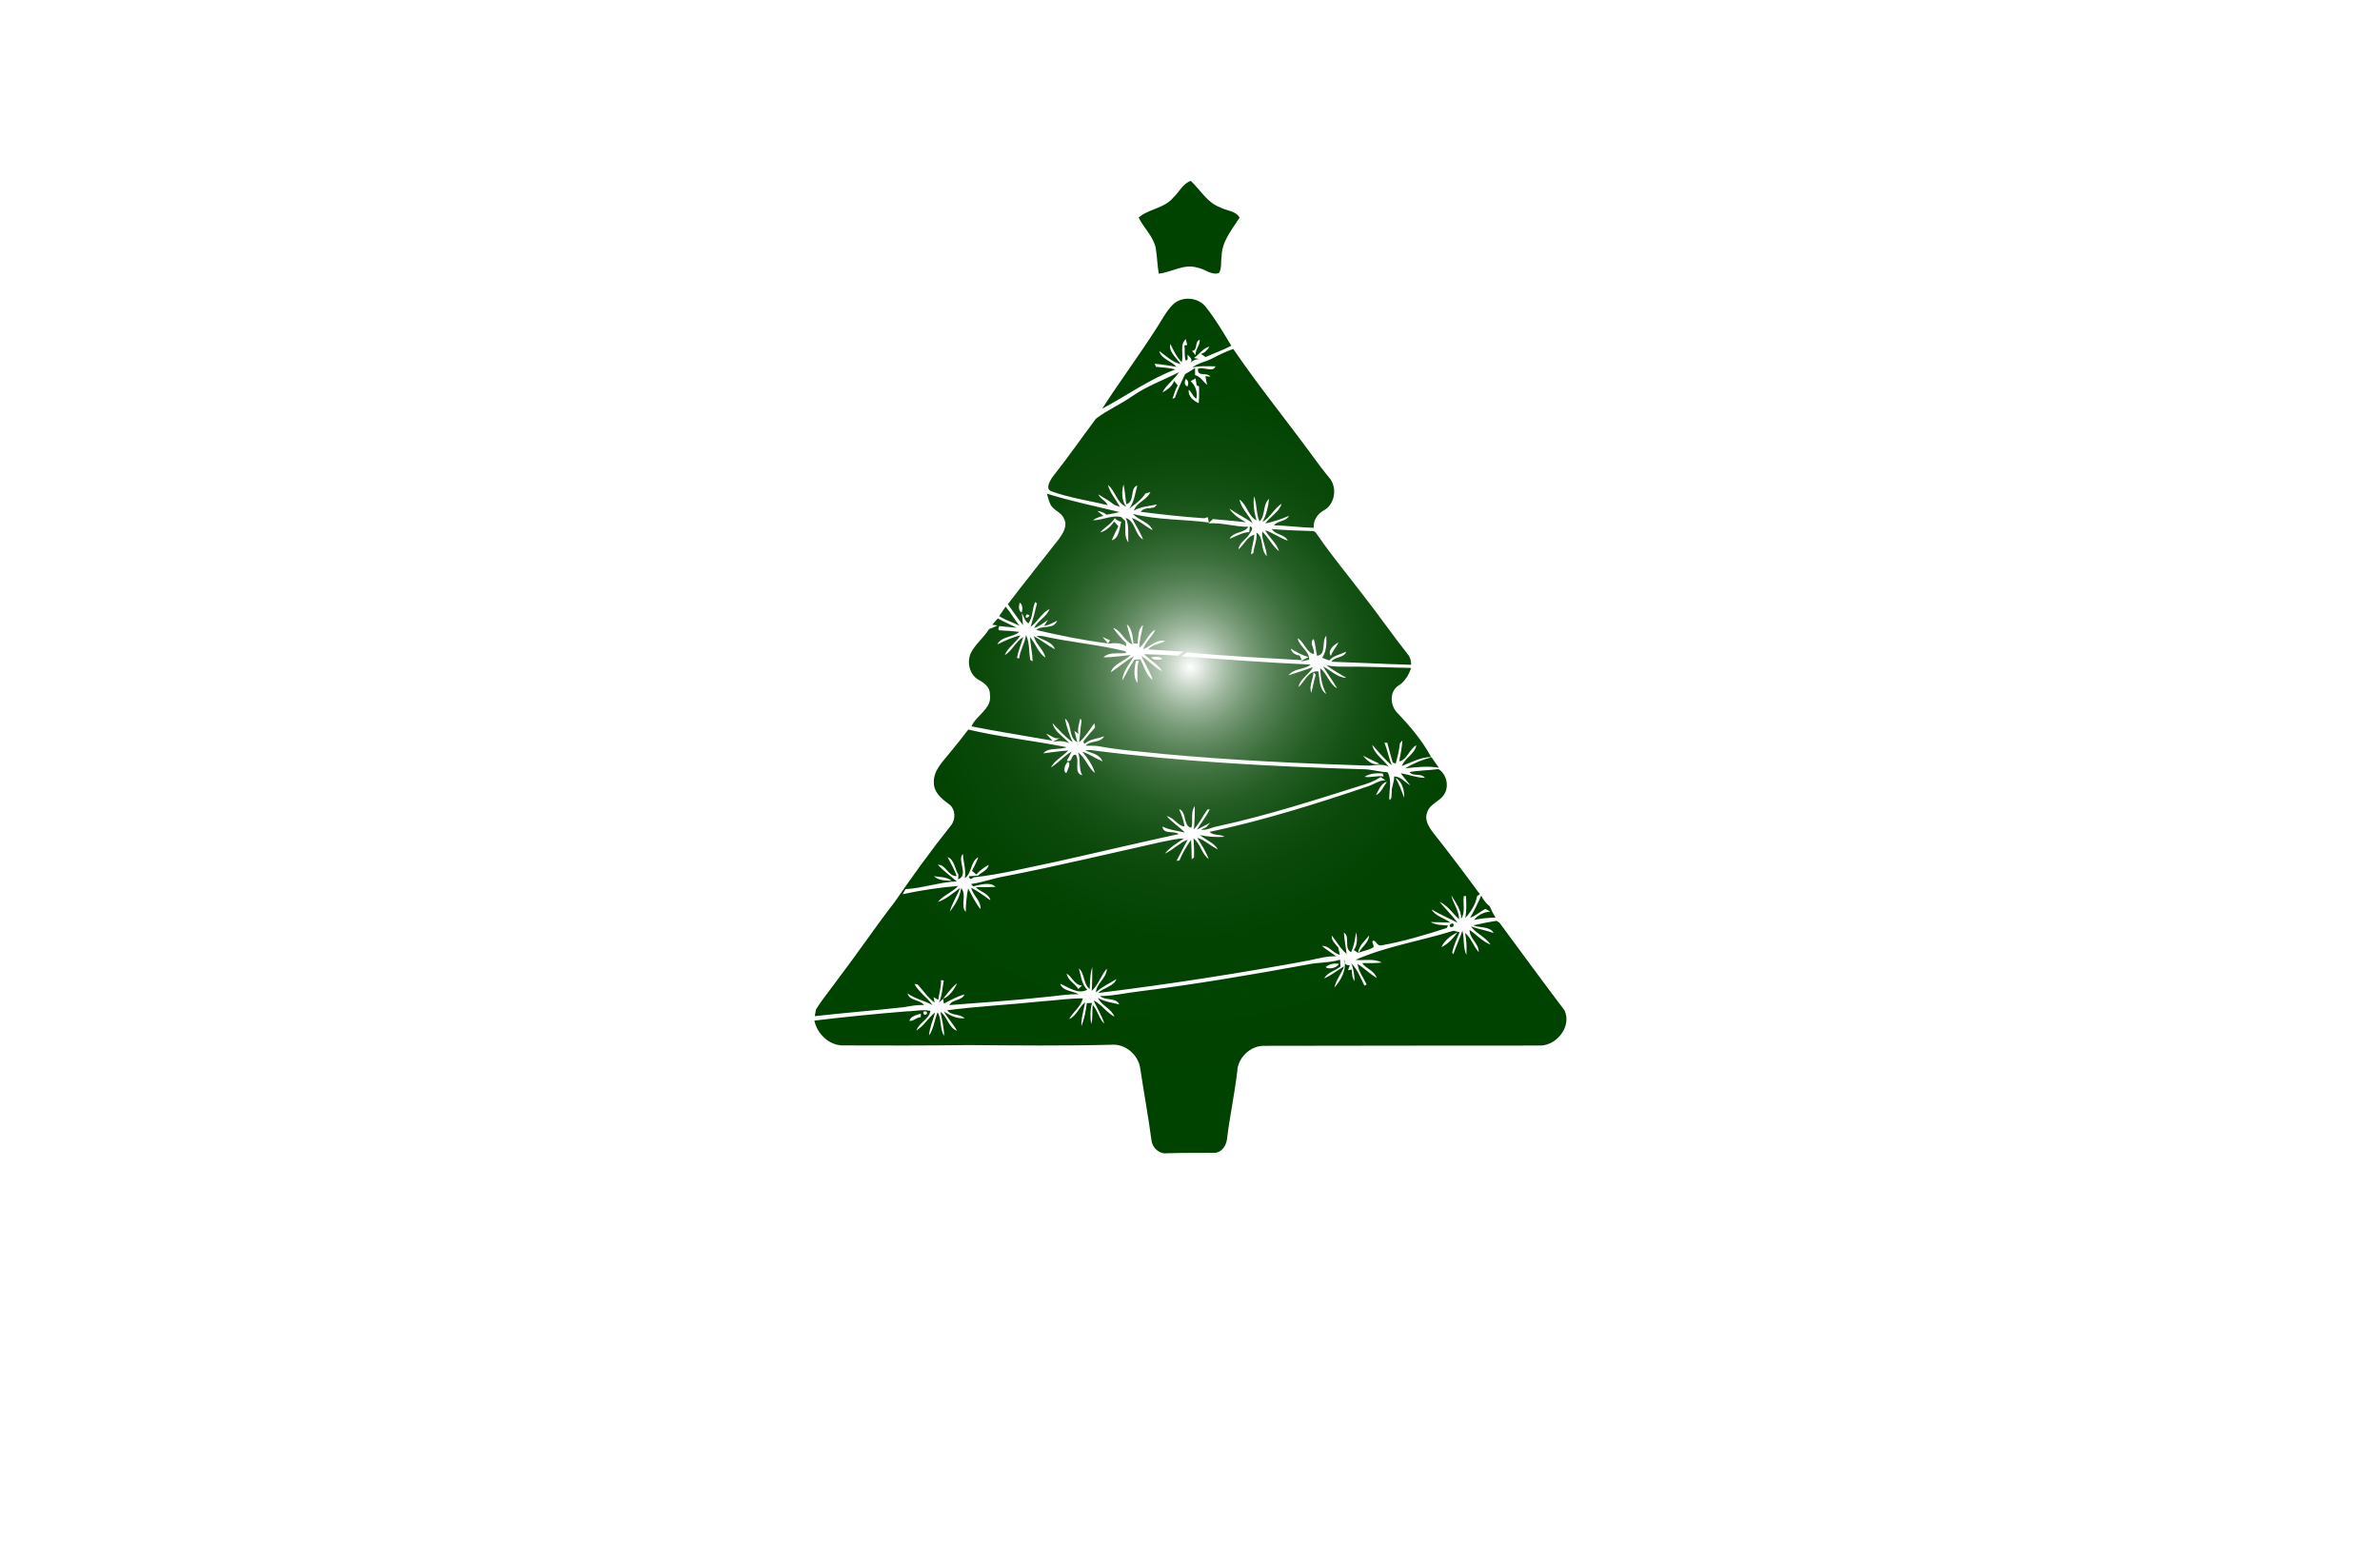 <?xml version="1.0" encoding="utf-8"?>
<!-- Generator: Adobe Illustrator 27.8.1, SVG Export Plug-In . SVG Version: 6.00 Build 0)  -->
<svg version="1.1" id="Layer_1" xmlns="http://www.w3.org/2000/svg" xmlns:xlink="http://www.w3.org/1999/xlink" x="0px" y="0px"
	 viewBox="0 0 350 230" style="enable-background:new 0 0 350 230;" xml:space="preserve">
<style type="text/css">
	.st0{fill:#EAE4B0;}
	.st1{fill:#332700;}
	.st2{fill:#EBEBFF;}
	.st3{fill:#FBFFAE;}
	.st4{fill:#B0FFD5;}
	.st5{fill:#B3FFFB;}
	.st6{fill:#FFFAB6;}
	.st7{fill:#2B2700;}
	.st8{fill:#FFFFB8;}
	.st9{fill:#040028;}
	.st10{fill:#260000;}
	.st11{opacity:0.5;fill:#848484;}
	.st12{fill:#2B2401;}
	.st13{fill:#FF7C6C;}
	.st14{fill:#CC2D21;}
	.st15{fill:#F75C4C;}
	.st16{fill:#FFE5CF;}
	.st17{fill:#FFFFFF;}
	.st18{fill:#CFDAE3;}
	.st19{fill:#006C11;}
	.st20{fill:#A11E10;}
	.st21{fill:#EDBC93;}
	.st22{fill:#898989;}
	.st23{fill:#2B1536;}
	.st24{fill:#15352A;}
	.st25{fill:#E4EAF5;}
	.st26{fill:#F2F5F5;}
	.st27{fill:#D6363D;}
	.st28{fill:#600000;fill-opacity:0.51;}
	.st29{fill:#F2CCA3;}
	.st30{fill:#D28F5F;}
	.st31{fill:#FF0000;fill-opacity:0.51;}
	.st32{fill:#C7D5F5;}
	.st33{fill:#F3DBC0;}
	.st34{fill:#F58086;}
	.st35{fill:url(#SVGID_1_);}
	.st36{fill:#FCC7A2;}
	.st37{fill:url(#SVGID_00000030480822992197665920000013675433087097168802_);}
	.st38{fill:#E20328;}
	.st39{fill:url(#SVGID_00000150802377419777056940000004507388611397340081_);}
	.st40{fill:#F4BDA8;}
	.st41{fill:#DCF7F6;}
	.st42{fill:url(#SVGID_00000000194058954965691700000008165560401290447518_);}
	.st43{fill:url(#SVGID_00000126324064626591682010000009668648660090247811_);}
	.st44{fill:url(#SVGID_00000155139981856261314370000000065596914285206202_);}
	.st45{fill:url(#SVGID_00000160871433779821308620000009781141342559668121_);}
	.st46{fill:url(#SVGID_00000054239040441977976250000012987479037897121464_);}
	.st47{fill:url(#SVGID_00000062164447444174895070000014630874221854886550_);}
	.st48{fill:url(#SVGID_00000048464065419236149720000007743326710796802959_);}
	.st49{fill:url(#SVGID_00000016048057613136600670000003169386552025305481_);}
	.st50{fill:url(#SVGID_00000091002143676162427550000010511273493193429181_);}
	.st51{fill:#E2B881;}
	.st52{fill:#FFFFFF;stroke:#000000;stroke-width:0.05;stroke-miterlimit:10;}
	.st53{fill:url(#SVGID_00000167369116656550508030000004648516131773406135_);}
	.st54{fill:url(#SVGID_00000052808761544810290770000013072952065772080783_);}
	.st55{fill:#0B9ED8;}
	.st56{fill:#FCDFB0;}
	.st57{fill:#FF0013;}
	.st58{fill:url(#SVGID_00000118357164254657907850000003440224561780940733_);}
	.st59{fill:#0A50FF;}
	.st60{fill:#FFB773;}
	.st61{fill-rule:evenodd;clip-rule:evenodd;fill:url(#SVGID_00000148656863270912506350000018444923254880021178_);}
	.st62{fill:#FF334F;}
	.st63{fill:#FFAB66;}
	.st64{fill:#FF8B41;}
	.st65{fill:#BB386B;}
	.st66{fill:#CBCBCB;}
	.st67{fill:#D37250;}
	.st68{fill:#D06D2E;}
	.st69{fill-rule:evenodd;clip-rule:evenodd;fill:#FFFFFF;}
	.st70{fill:#CAFFEC;}
	.st71{fill:#FFF6B3;}
	.st72{fill:#FFFBD2;}
	.st73{fill:#EFFFD2;}
	.st74{fill:#A01D21;}
	.st75{fill:#00261B;}
	.st76{fill:#F4FFB6;}
	.st77{fill:url(#SVGID_00000183217339266920404390000012615090460849044875_);}
	.st78{fill:#002340;}
	.st79{fill:url(#SVGID_00000102538149623663215930000002226607007647464377_);}
	.st80{fill:url(#SVGID_00000068641773511975084000000007870028599942613932_);}
	.st81{fill:#D91215;}
	.st82{fill:#98BBCE;}
	.st83{fill:#00A70C;}
	.st84{fill:#C47E2A;}
	.st85{fill-rule:evenodd;clip-rule:evenodd;fill:#1F1D1D;}
	.st86{fill-rule:evenodd;clip-rule:evenodd;fill:#2B2700;}
	.st87{fill-rule:evenodd;clip-rule:evenodd;fill:#FF1943;}
	.st88{fill:url(#SVGID_00000116232663117476873760000013949943046172233913_);}
	.st89{fill:url(#SVGID_00000060711418733359989270000014000191538631520929_);}
	.st90{fill:url(#SVGID_00000146460039439435448870000005442032128012237953_);}
	.st91{fill:url(#SVGID_00000182508326071987467150000008991914243561919924_);}
	.st92{fill:url(#SVGID_00000020394084567274775690000013371598147740462504_);}
	.st93{fill:url(#SVGID_00000007409314696283737140000001026300105805785247_);}
	.st94{fill:#E31E26;}
	.st95{fill:#811517;}
	.st96{fill:url(#SVGID_00000021119476052900455010000013479404162896103314_);}
	.st97{fill:url(#SVGID_00000181786170748004412880000003236075529040962189_);}
	.st98{fill:url(#SVGID_00000172411720895341601330000006379699904842171282_);}
	.st99{fill:#B47920;}
	.st100{fill:#089E32;}
	.st101{fill:#FFE30B;}
	.st102{fill-rule:evenodd;clip-rule:evenodd;fill:#EE1D24;}
	.st103{fill:#17377D;}
	.st104{filter:url(#Adobe_OpacityMaskFilter);}
	.st105{opacity:0.28;mask:url(#SVGID_00000103248951834260389960000010219320572070592697_);}
	.st106{fill:#3A3132;}
	.st107{fill:url(#SVGID_00000045588367161300483380000001929706511393129344_);}
	.st108{filter:url(#Adobe_OpacityMaskFilter_00000079451596142786341270000015888171437590442656_);}
	.st109{opacity:0.28;mask:url(#SVGID_00000095312452915873997730000004547986564272236215_);}
	.st110{fill:#102A63;}
	.st111{filter:url(#Adobe_OpacityMaskFilter_00000029020482391501539080000010310913493682119064_);}
	.st112{opacity:0.28;mask:url(#SVGID_00000150805486727467843590000004970843496504717243_);}
	.st113{fill:#0E2458;}
	.st114{filter:url(#Adobe_OpacityMaskFilter_00000060737740161700348750000006111796244401840274_);}
	.st115{opacity:0.25;mask:url(#SVGID_00000000905916424390769590000004080117344617887629_);}
	.st116{fill:url(#SVGID_00000039856426459465628470000007023740800084024491_);}
	.st117{fill:#00BEC6;}
	.st118{fill:url(#SVGID_00000178206130947309196040000004213770874134943138_);}
	.st119{fill:url(#SVGID_00000042012459415290418130000005085173700661335209_);stroke:#FFFFFF;stroke-miterlimit:10;}
	
		.st120{fill:url(#SVGID_00000181079693566112124310000017465669393532552125_);stroke:#FFFFFF;stroke-width:0.5;stroke-miterlimit:10;}
	.st121{fill:url(#SVGID_00000127004979121951407620000014637475785885105850_);}
	.st122{fill:#F9D075;}
	.st123{fill:#FFEF92;}
	.st124{fill:url(#SVGID_00000089557416648523877410000007947083797299703430_);}
	.st125{fill:url(#SVGID_00000160187659219871704290000015130079091965411229_);}
	.st126{fill:url(#SVGID_00000067933692883917252080000003283996281317728910_);}
	.st127{fill:#09890F;}
	.st128{fill:#A9CE4D;}
	.st129{fill:#FF9501;}
	.st130{fill:#AA1523;}
	.st131{fill:#006B52;}
	.st132{fill:#EEC200;}
	.st133{fill:#9F4641;}
	.st134{fill:url(#SVGID_00000049936536363172924610000010954405612535254150_);stroke:#FFFFFF;stroke-miterlimit:10;}
	.st135{fill:none;stroke:#FFFFFF;stroke-width:1.788;stroke-miterlimit:10;}
	.st136{fill:none;stroke:#BFDADD;stroke-width:2;stroke-linecap:round;stroke-linejoin:round;stroke-miterlimit:10;}
	.st137{fill:none;stroke:#016D39;stroke-width:2;stroke-linecap:round;stroke-linejoin:round;stroke-miterlimit:10;}
	.st138{fill:none;stroke:#00BFAD;stroke-width:2;stroke-linecap:round;stroke-linejoin:round;stroke-miterlimit:10;}
	.st139{fill:#12162E;}
	.st140{fill:none;stroke:#12162E;stroke-miterlimit:10;}
	.st141{fill:#016D39;}
	.st142{fill:#083F24;}
	.st143{fill:#FF5635;}
	.st144{fill:#C63724;}
	.st145{fill:#FFBE00;}
	.st146{fill:#00BFAD;}
	.st147{fill:#D1D3D3;}
	.st148{fill:#9A4641;}
	.st149{fill:url(#SVGID_00000037667440746468066910000000274917260249443722_);}
	.st150{fill:url(#SVGID_00000056426539421345189250000004682014549756413623_);stroke:#FFFFFF;stroke-miterlimit:10;}
	.st151{fill:#F75D58;}
	.st152{fill:url(#SVGID_00000075147353093500032570000010602076525783611278_);}
	.st153{opacity:0.42;fill:#FFFFFF;}
	.st154{fill:#229200;}
	.st155{fill:#FF0000;}
	.st156{fill:#0C1F26;}
	.st157{fill:#E43724;}
	.st158{fill:#6B2422;}
	.st159{fill:#FBF1E5;}
	.st160{fill:#FAF8F0;}
	.st161{fill:#EEEEED;}
	.st162{fill:#DBDEDD;}
	.st163{fill:#A6453D;}
	.st164{fill:#E3E4E7;}
	.st165{fill:#D2301D;}
	.st166{fill:#E2D7D0;}
	.st167{fill:#FCF8EF;}
	.st168{fill:#C42C1E;}
	.st169{fill:#0C232B;}
	.st170{fill:#0D3B6E;}
	.st171{fill:#139AEC;}
	.st172{fill:#F52A3C;}
	.st173{fill:url(#SVGID_00000145764363206612630440000014916513624648339603_);}
	.st174{fill:#890924;}
	.st175{fill:url(#SVGID_00000106111001483025443670000004140464942825766307_);}
	.st176{fill-rule:evenodd;clip-rule:evenodd;fill:url(#SVGID_00000160875048880225175540000017098874003476944048_);}
	.st177{fill-rule:evenodd;clip-rule:evenodd;fill:#CE1515;}
	.st178{fill-rule:evenodd;clip-rule:evenodd;fill:#FFFBDD;}
	.st179{fill-rule:evenodd;clip-rule:evenodd;fill:#06542B;}
	.st180{fill-rule:evenodd;clip-rule:evenodd;fill:#AA1111;}
	.st181{fill:#005C01;}
	.st182{fill:#F5AB35;}
	.st183{fill-rule:evenodd;clip-rule:evenodd;fill:#215605;}
	.st184{fill:#215605;}
	.st185{fill-rule:evenodd;clip-rule:evenodd;fill:url(#SVGID_00000005965724620093738580000017491602977548448426_);}
	.st186{fill:url(#SVGID_00000003824541873418744540000001955264981931269544_);}
	.st187{fill:url(#SVGID_00000180343090662683565850000003860452576931734952_);}
	.st188{fill:url(#SVGID_00000068667901732332268110000007238800576339610033_);}
	.st189{fill:url(#SVGID_00000152970117089110883490000010978068931039189144_);}
	.st190{fill:url(#SVGID_00000050636528901698179060000004408123620827187123_);}
	.st191{fill:url(#SVGID_00000182519781877628068900000010425542861728258707_);}
	.st192{fill:url(#SVGID_00000050643030489766800050000007767908885912350389_);}
	.st193{fill:url(#SVGID_00000106832615549173874090000013494359042664218752_);}
	.st194{fill:url(#SVGID_00000173139303688709686920000013068737459536814011_);}
	.st195{fill:#B6FFFF;}
	.st196{fill:url(#SVGID_00000166678180084320405350000006850583069588394112_);}
	.st197{fill:url(#SVGID_00000076588977067021412780000006120413899010833823_);}
	.st198{fill:url(#SVGID_00000085937493197439375730000015201218767778923654_);}
	.st199{fill:url(#SVGID_00000051367110816334016010000015480709259467084735_);}
	.st200{fill:url(#SVGID_00000173133567420149032220000001201782234502409618_);}
	.st201{fill:url(#SVGID_00000065058331271280129480000017564675879523510945_);}
	.st202{fill:url(#SVGID_00000157998262566800832850000010241245364345582776_);}
	.st203{fill:url(#SVGID_00000075862783227239077450000016206865009622245807_);}
	.st204{fill:url(#SVGID_00000114033778472489554790000009241194262403802527_);}
	.st205{fill:url(#SVGID_00000131336174523419823370000003620546117486489789_);}
	.st206{fill:url(#SVGID_00000066487849705801790720000014390754192530332066_);}
	.st207{fill:url(#SVGID_00000029010203670160074290000008163013320532585389_);}
	.st208{fill:url(#SVGID_00000140702867423225207920000001015293267647457431_);}
	.st209{fill:url(#SVGID_00000183225351210835934210000001523413408932722824_);}
	.st210{fill:url(#SVGID_00000004529208290959397280000009766592156676616621_);}
	.st211{fill:url(#SVGID_00000065053396090954163680000001721119866694012862_);}
	.st212{fill:#CE4A43;}
	.st213{fill:url(#SVGID_00000166657041194324170550000013387133719795138194_);}
	.st214{fill:#CE4A43;stroke:#FFFFFF;stroke-miterlimit:10;}
	.st215{fill:none;stroke:#CE4A43;stroke-miterlimit:10;}
</style>
<radialGradient id="SVGID_1_" cx="175.064" cy="98.118" r="63.931" gradientUnits="userSpaceOnUse">
	<stop  offset="0" style="stop-color:#FFFFFF"/>
	<stop  offset="7.380247e-03" style="stop-color:#F6F8F6"/>
	<stop  offset="0.048" style="stop-color:#C8D6C8"/>
	<stop  offset="0.093" style="stop-color:#9DB69D"/>
	<stop  offset="0.142" style="stop-color:#779A77"/>
	<stop  offset="0.195" style="stop-color:#578257"/>
	<stop  offset="0.254" style="stop-color:#3B6E3B"/>
	<stop  offset="0.32" style="stop-color:#255E25"/>
	<stop  offset="0.397" style="stop-color:#145114"/>
	<stop  offset="0.493" style="stop-color:#094809"/>
	<stop  offset="0.627" style="stop-color:#024302"/>
	<stop  offset="1" style="stop-color:#004200"/>
</radialGradient>
<path class="st35" d="M172.51,29.09c0.89-0.81,1.41-2.07,2.6-2.49c1.42,1.32,2.41,3.21,4.33,3.9c0.94,0.52,2.28,0.48,2.85,1.51
	c-1.11,1.75-2.6,3.48-2.64,5.65c-0.15,0.82,0.06,1.75-0.38,2.49c-1.09,0.39-2.1-0.61-3.17-0.78c-1.97-0.63-3.79,0.67-5.69,0.88
	c-0.23-1.27-0.24-2.57-0.46-3.84c-0.39-1.69-1.76-2.89-2.5-4.41C168.94,30.69,171.21,30.67,172.51,29.09 M172.45,44.83
	c1.33-1.35,3.8-1.14,4.92,0.37c1.39,1.77,2.55,3.72,3.7,5.65c-1.22,0.66-2.54,1.08-3.79,1.67c-0.23-0.16-0.45-0.32-0.67-0.48
	c0.58-0.14,0.96-0.6,1.26-1.07c-0.96,0.23-1.5,1.16-2.29,1.68c0.2,0.04,0.6,0.11,0.79,0.15c-0.52,0.01-0.96,0.2-1.32,0.57
	c0.46-0.52-0.14-0.88-0.41-1.22l0.02,0.68l-0.26,0.25c-0.29-0.69-0.11-1.52-0.22-2.26l0.41-0.09c-0.05-0.21-0.16-0.64-0.21-0.85
	c-0.95,0.81-0.27,2.31-0.6,3.38c-0.75-0.75-1.21-1.72-1.66-2.66c-0.36,1.08,0.98,2.1,1.48,2.96c-1.23-0.32-2.14-1.22-3.13-1.94
	c0.31,1.2,1.8,1.46,2.54,2.34c-1.07-0.2-2.14-0.37-3.21-0.46c0.05,0.11,0.14,0.33,0.19,0.45c0.95,0.11,1.91,0.12,2.84,0.39
	c-3.81,1.44-7.16,3.86-10.75,5.77c2.61-4.04,5.49-7.92,8.08-11.98C170.89,47,171.51,45.78,172.45,44.83 M175.3,51.61
	c0.17,0.2,0.34,0.41,0.52,0.61c-0.07-0.83,0.68-1.43,0.61-2.25C175.62,50.22,176.22,51.51,175.3,51.61 M178.24,52.73
	c1.01-0.54,2.04-1.02,3.12-1.41c3.73,5.47,7.91,10.6,11.81,15.94c0.74,1.02,1.5,2.03,2.31,3c1.23,1.4,0.85,3.97-0.85,4.83
	c-0.91,0.52-1.53,1.47-1.43,2.54c-1.96-0.05-3.9-0.34-5.86-0.36c0.55-0.73,1.77-0.53,2.21-1.4c-1.13,0.48-2.29,0.86-3.48,1.13
	c0.69-1.05,2.03-1.63,2.4-2.92c-1.09,0.73-1.67,2.02-2.82,2.7c0.58-1.05,0.85-2.22,0.98-3.4c-0.96,0.75-0.49,2.41-1.41,3.3
	c-0.51-1.18-0.35-2.5-0.8-3.69c-0.18,1.18,0.02,2.39,0.36,3.53c-1.22-0.57-1.37-2.27-2.5-3.04c0.25,1.33,1.4,2.25,1.93,3.47
	c-1.08-0.82-2.32-1.37-3.42-2.15c0.57,0.92,1.51,1.49,2.43,2.02c-1.61-0.21-3.23-0.32-4.85-0.48c-0.22,0.21-0.44,0.42-0.66,0.63
	c1.97-0.15,3.89,0.53,5.87,0.5c-0.6,0.98-2.23,0.69-2.76,1.78c0.95-0.38,1.85-0.95,2.9-1c0.02-0.21,0.06-0.63,0.08-0.84
	c0.71,0.13,0.12,0.83-0.08,1.15c-0.47,0.79-1.5,1.26-1.59,2.23c0.82-0.66,1.27-1.88,2.32-2.14c-0.06,0.98-0.39,1.91-0.48,2.88
	c0.09-0.05,0.26-0.15,0.35-0.2c0.09-1.01,0.61-1.97,0.45-3c1.14,0.67,0.52,2.54,1.52,3.45c-0.04-1.23-0.8-2.44-0.67-3.61
	c0.93,0.88,1.47,2.11,2.48,2.91c-0.37-1.2-1.44-2.02-2.06-3.1c1.18,0.36,2.16,1.17,3.34,1.53c-0.46-0.96-1.86-0.84-2.34-1.7
	c1.98,0.16,3.96,0.24,5.95,0.29c0.45-0.04,0.62,0.44,0.86,0.72c2.03,2.97,4.35,5.73,6.53,8.6c2.26,2.87,4.34,5.88,6.6,8.75
	c0.4,0.43,0.55,1.01,0.54,1.6c-3.91-0.11-7.82-0.32-11.73-0.45c0.5-0.79,1.88-0.52,2.18-1.48c-0.84,0.42-1.87,0.56-2.5,1.3
	c-0.35-0.14-0.69-0.27-1.03-0.4c0.65-0.96,0.65-2.13,0.6-3.24c-0.73,0.76,0.06,2.83-1.36,2.94c-0.19-0.81-0.22-1.66-0.49-2.46
	c-0.77,0.49,0.23,1.49,0.02,2.22c-1.15-0.26-1.37-1.79-2.39-2.33c0.25,1.21,1.77,1.92,1.71,3.15c-0.3,0.07-0.89,0.2-1.19,0.27
	c0.33-0.29,0.72-0.48,1.11-0.67c-0.96-0.21-1.79-0.73-2.62-1.22c0.11,0.6,0.72,0.95,1.28,1c0.08,0.17,0.25,0.52,0.34,0.69
	c-5.63-0.33-11.27-0.6-16.89-1.14c-0.27,0.19-0.54,0.38-0.8,0.58c6.32,0.45,12.65,0.92,18.98,1.21c-0.93,0.79-2.47,0.51-3.22,1.57
	c1.17-0.41,2.38-0.74,3.54-1.19c-0.51,1.09-1.92,1.71-2.1,2.93c0.92-0.82,1.45-2.5,2.91-2.3c0.23,1.13,0.08,2.61,1.17,3.32
	c-0.62-1.17-0.85-2.48-0.89-3.79c1.03,0.79,1.36,2.37,2.48,2.94c-0.63-1.1-1.4-2.12-2.06-3.21c1.12,0.57,2.09,1.64,3.42,1.68
	c-0.98-0.61-2.01-1.13-2.92-1.85c0.81,0.16,1.65,0.22,2.48,0.2c3.32-0.04,6.65,0.14,9.97,0.19c-0.35,1.02-0.91,2-1.84,2.59
	c-1.36,0.83-1.26,2.89-0.25,3.96c1.9,1.99,3.73,4.13,5.03,6.56c-1.55,0-2.91,0.79-4.32,1.32c0.45-1.18,1.98-1.82,2.14-3.06
	c-1.04,0.58-1.33,2.14-2.52,2.38c0.21-1.02,0.4-2.04,0.48-3.08c-0.09,0.1-0.28,0.31-0.38,0.41c-0.07,1.02-0.36,2-0.61,2.99
	c-0.11-0.04-0.33-0.12-0.44-0.16c-0.28-0.97-0.55-1.93-0.8-2.9c-0.1,0-0.31-0.01-0.41-0.01c0.44,1.08,0.63,2.24,1.07,3.32
	c-1.08-0.88-1.93-1.99-2.87-3c0.25,1.35,1.64,2.11,2.39,3.2c-0.98-0.52-2.06-0.12-3.09-0.15c-9.97-0.32-19.93-0.78-29.87-1.7
	c-3.27-0.36-6.57-0.56-9.8-1.18c-0.59-0.06-1.19-0.04-1.78-0.05c0.69-0.82,2.21-0.35,2.72-1.39c-0.97,0.38-2.12,0.4-2.91,1.13
	l-0.15-0.36c0.53-0.73,1.16-1.36,1.73-2.06c-0.02-0.15-0.08-0.46-0.11-0.61c-0.72,0.95-1.32,2.01-2.25,2.78
	c0.18-0.93,0.16-1.88,0.33-2.82c0.09-0.26,0.04-0.48-0.15-0.66c-0.16,0.74-0.45,1.49-0.26,2.26l-0.6-0.45
	c0.11,0.42,0.33,1.26,0.43,1.68c-1.39-0.73-0.69-2.65-1.82-3.49c0.24,1.2,0.62,2.37,1.14,3.49c-1.12-0.8-2.03-1.82-2.97-2.82
	c0.27,1.27,1.64,2.01,2.46,2.95c-0.77-0.35-1.6-0.36-2.42-0.2c0.37-0.2,0.74-0.4,1.12-0.59c-0.84,0.33-1.36-0.4-2.1-0.59
	c0.24,0.25,0.7,0.76,0.93,1.01c-3.97-0.7-7.96-1.32-11.91-2.1c0.74-1.69,3.07-2.61,2.71-4.72c0.04-1.06-0.85-1.68-1.68-2.14
	c-1.33-0.75-1.72-2.56-1.14-3.9c0.68-1.35,1.92-2.29,2.71-3.56c0.42-0.15,0.84-0.31,1.23-0.52l-0.78-0.11
	c0.27-0.31,0.55-0.62,0.83-0.93c0.9,0.52,1.86,0.91,2.79,1.37c-0.86-0.06-1.71-0.15-2.56-0.24c-0.12,0.21-0.29,0.59,0.09,0.63
	c0.95,0.04,1.89,0.11,2.84,0.22c-0.92,0.83-2.69,0.64-3.23,1.85c1.09-0.54,2.19-1.06,3.38-1.33c-0.64,1.07-1.84,1.76-2.3,2.91
	c1.12-0.66,1.61-2.03,2.73-2.66c-0.32,1.02-0.73,2.01-0.93,3.07l0.33,0.06c0.13-1.2,0.84-2.24,1-3.43c0.55,1.11,0.41,2.46,0.63,3.66
	c0.09,0.05,0.26,0.15,0.35,0.2c-0.03-1.2-0.32-2.38-0.4-3.57c0.85,0.95,1.17,2.32,2.28,3.02c-0.27-1.19-1.41-1.95-1.71-3.15
	c1.07,0.57,2.01,1.35,3.09,1.93c-0.35-1.15-1.87-1.34-2.74-1.97c0.21,0.01,0.63,0.02,0.85,0.02c4.04,0.9,8.19,1.24,12.22,2.22
	l0.21,0.28c-1.09,0.15-2.59-0.22-3.39,0.65c1.33-0.02,2.65-0.22,3.98-0.36c-0.83,0.95-2.54,1.28-2.9,2.54
	c1.16-0.73,2.18-1.69,3.39-2.36c-0.63,1.14-1.62,2.22-1.7,3.58c0.61-1.02,1.09-2.13,1.82-3.08c0.2-0.01,0.61-0.03,0.82-0.04
	c0.6,1.02,0.82,2.3,1.83,3.03c-0.39-1.24-1.12-2.34-1.65-3.5c1.09,0.64,1.92,1.66,3.06,2.23c-0.68-1.03-1.78-1.7-2.69-2.51
	c1.69,0.02,3.37,0.1,5.06,0.21c0.25-0.21,0.49-0.41,0.74-0.61c-1.73-0.06-3.45-0.21-5.17-0.32c0.58-0.73,1.69-0.76,2.48-1.22
	c-1.16-0.33-2.2,0.78-3.21,1.21c0.29-1.14,1.35-1.83,1.76-2.9c-1.05,0.63-1.4,1.94-2.35,2.7c0-1.15,0.38-2.24,0.55-3.36
	c-0.78,0.56-0.67,1.86-0.81,2.75l-0.59-0.06c-0.13-0.96-0.19-2.14-0.98-2.81c0.22,1.01,0.56,1.98,0.84,2.97
	c-1.23-0.47-1.63-2.06-2.86-2.44c0.55,0.82,1.22,1.55,1.92,2.24l-0.03,0.47c-0.79-0.56-1.76-0.51-2.66-0.36
	c0.08-0.13,0.24-0.39,0.32-0.52c-0.37-0.17-0.74-0.33-1.1-0.48c0.2,0.24,0.6,0.7,0.81,0.94c-3.56-0.45-7.08-1.16-10.57-1.98
	c0.95-0.79,2.51,0.01,3.09-1.36c-0.62,0.3-1.23,0.65-1.92,0.78c0.14-0.22,0.41-0.68,0.55-0.9c-0.66,0.43-1.26,0.98-2.03,1.19
	c0.53-1.07,1.82-1.61,2.27-2.78c-1.17,0.55-1.72,1.88-2.78,2.6c0.36-1.13,0.67-2.28,0.93-3.43c-0.06-0.05-0.19-0.16-0.26-0.21
	c-0.46,1.01-0.33,2.21-0.98,3.14c-0.58-0.32-0.67-1.02-0.98-1.54c0.06,0.6,0.11,1.21,0.18,1.81c-0.79-1-1.49-2.07-2.24-3.09
	c2.47-3.25,5.04-6.42,7.55-9.64c0.58-0.82,1.26-1.92,0.72-2.92c-0.38-1-1.64-1.23-2.04-2.2c-0.22-0.48-0.34-1-0.49-1.5
	c3.5,1.1,7.12,1.83,10.68,2.71c-0.63,0.15-1.26,0.28-1.9,0.39c-0.39-0.33-0.86-0.49-1.35-0.56c0.22,0.18,0.66,0.55,0.88,0.73
	c-0.54,0.14-1.08,0.29-1.53,0.64c1.41,0.02,2.7-0.79,4.13-0.48c0.15,0.14,0.45,0.42,0.59,0.56c0.16,1.03-0.23,2.32,0.49,3.17
	c-0.1-1.2,0.16-2.48-0.4-3.59c1.47,0.46,1.3,2.5,2.56,3.18c-0.43-1.12-1.1-2.12-1.65-3.17c1.14,0.37,1.99,1.27,3.05,1.79
	c-0.5-1.22-2.07-1.43-2.88-2.38c3.64,0.9,7.44,0.77,11.15,1.25c-0.04-0.19-0.11-0.58-0.15-0.78l-0.54,0.16
	c-3.12-0.21-6.24-0.55-9.34-0.95c0.44-0.64,1.36-0.46,2.03-0.66c0.1-0.11,0.29-0.32,0.38-0.42c-1.15,0.25-2.36,0.3-3.4,0.9
	c0.38-1.22,1.91-1.54,2.42-2.72c-0.19,0.05-0.55,0.15-0.74,0.21c-0.58,0.94-1.52,1.57-2.37,2.23c0.74-1.01,0.86-2.24,1.19-3.4
	c-1.15,0.33-0.29,2.36-1.63,2.75c-0.12-0.98-0.19-1.96-0.4-2.92c-0.29,1.05-0.31,2.38,0.4,3.27c-1.41-0.52-1.57-2.31-2.69-3.18
	c0.31,1.2,1.19,2.13,1.75,3.22c-0.21-0.08-0.62-0.24-0.82-0.31c-0.72-0.6-1.56-1.02-2.34-1.54c0.27,0.69,1.09,0.92,1.37,1.6
	c-2.78-0.69-5.65-1.08-8.35-2.07c-0.82-0.38-0.14-1.47,0.18-2c2.23-2.82,4.3-5.78,6.45-8.66c1.69-1.29,3.69-2.13,5.43-3.37
	c2.1-1.45,4.52-2.3,6.77-3.47c-0.66,1.11-1.86,1.82-2.43,2.99c0.7-0.4,1.46-0.9,1.72-1.71c0.18,0.22,0.35,0.45,0.53,0.67
	c-0.34,0.62-0.56,1.29-0.77,1.96c0.09-0.04,0.27-0.11,0.36-0.14c0.43-1.19,0.94-2.34,1.5-3.48c0.49-0.3,1-0.57,1.46-0.91
	c0,0.26,0,0.78,0,1.05c0.8,0.21,1.19,0.95,1.77,1.46c-0.06-0.33-0.19-0.98-0.25-1.3l0.73,0.07c-0.48-0.73-1.99,0.13-1.8-1.16
	c0.77-0.35,2.22,0.62,2.55-0.36c-1.13,0.02-2.28-0.12-3.39,0.18C176.17,53.37,177.29,53.23,178.24,52.73 M174.86,55.17
	C175,55.31,175,55.31,174.86,55.17 M174.38,55.73c-0.25,0.54-0.17,0.91,0.24,1.12C174.83,56.33,174.75,55.96,174.38,55.73
	 M175.09,56.06c0.76,0.68,1.01,1.59,0.85,2.57c-0.55-0.28-0.66-0.98-1.12-1.3c-0.16,0.93,0.7,1.62,1.46,1.97
	c0.07-0.82,0.08-1.64,0.05-2.47l-0.35-0.16l-0.16-1.02L175.09,56.06 M163.95,76.21c-0.55,0.87-1.51,1.33-2.16,2.1
	c0.86-0.22,1.56-0.88,2.05-1.6c0.21,0.22,0.42,0.45,0.63,0.68c-0.34,0.68-0.69,1.36-0.98,2.07c1.13-0.31,1.13-1.79,1.4-2.74
	C164.49,76.66,164.18,76.49,163.95,76.21 M149.96,88.64c-0.16,0.42-0.2,1.24,0.28,1.43C150.41,89.66,150.4,88.83,149.96,88.64
	 M150.95,90.37C150.4,91.41,152.12,90.41,150.95,90.37 M195.72,96.47c0.23-0.74,0.8-1.3,1.13-1.99
	C196.18,94.79,195.14,95.69,195.72,96.47 M169.3,96.67c0.22,0.45,1.16,0.43,1.62,0.25C170.64,96.47,169.78,96.63,169.3,96.67
	 M167.03,97.23c-0.18,1.01-0.43,2.35,0.24,3.21c0.02-1.09-0.12-2.21,0.21-3.27L167.03,97.23 M193.17,98.87
	c-0.04,0.99-0.72,2.08-0.33,3.03c0.23-0.89,0.38-1.8,0.65-2.67C193.4,99.14,193.24,98.96,193.17,98.87 M200.42,111.13
	c0.6,0.69,1.43,1.53,2.44,1.19C202.03,111.94,201.23,111.52,200.42,111.13 M173.43,55.45C173.61,55.55,173.61,55.55,173.43,55.45
	 M146.94,90.61c0.31-0.47,0.63-0.94,0.95-1.4c0.74,0.89,1.32,1.91,2.04,2.83C148.95,91.52,147.87,91.22,146.94,90.61 M192.98,96.29
	C193.2,96.5,193.2,96.5,192.98,96.29 M139.72,110.67c0.92-1.1,1.8-2.23,2.68-3.37c4.77,1.12,9.68,1.64,14.47,2.59
	c-1.08,0.46-2.67-0.03-3.45,0.91c1.23-0.14,2.44-0.36,3.69-0.42c-0.82,0.87-2,1.42-2.57,2.5c1.09-0.67,1.94-1.69,3.05-2.36
	c-0.21,0.46-0.44,0.91-0.7,1.35c0.88,0.41,0.55-1,1.31-0.86c0.64,0.81-0.38,2.75,0.96,3c-0.59-1.03-0.19-2.28-0.62-3.36
	c1.09,0.81,1.46,2.21,2.49,3.06c-0.34-1.2-1.09-2.22-1.88-3.16c1.07,0.33,1.97,1.01,3,1.44c-0.39-1.05-1.66-1.25-2.57-1.62
	c0.38-0.07,0.77-0.08,1.16-0.01c13.14,1.68,26.38,2.37,39.62,2.77c1.25-0.02,2.46,0.41,3.69,0.44c0.74,1.27,0.15,2.72,0.28,4.09
	c0.42-0.2,0.26-0.72,0.34-1.07c-0.07-0.83,0.4-1.57,0.35-2.4c0.99,0.01,1.57,0.85,2.38,1.32c-0.35-0.45-1.06-1.33-1.41-1.78
	c1.19,0.18,2.33,0.65,3.55,0.67c-0.53-0.76-1.74-0.13-2.26-0.86c1.41-0.24,2.84-0.24,4.26-0.43c1.21,0.72,1.64,2.64,0.78,3.8
	c-0.65,1-2.09,1.34-2.43,2.56c-0.45,1.03,0.19,2.08,0.79,2.89c2.38,3,4.68,6.06,6.95,9.15c-0.1,0.07-0.31,0.22-0.41,0.29
	c-0.21,1.19-0.93,2.33-1.74,3.22c0.22-1.07,0.15-2.16,0.12-3.24c-0.08,0-0.25,0.01-0.34,0.01c-0.14,1.09,0.26,2.4-0.38,3.33
	c0.05-1.3-0.82-2.38-1.45-3.44c0.26,1.22,1.15,2.25,1.14,3.53c-0.93-0.87-1.68-2.04-2.87-2.58c0.86,1.04,1.86,1.99,2.64,3.08
	c-1.27-0.67-2.59-1.23-3.82-1.96c0.61,1.04,1.88,1.24,2.76,1.94c-0.96-0.02-1.92-0.08-2.88-0.08c0.76,0.48,1.7,0.42,2.56,0.51
	l-0.22,0.37c-3.17,1.01-6.39,1.99-9.66,2.56c-0.53,0.07-0.63-0.53-1.01-0.7c-0.66-0.01,0.25,0.8-0.2,1.03
	c-0.63,0.37-1.41,0.47-2.08,0.74c0.5-0.85,1.48-1.49,1.56-2.54c-0.61,0.8-1.57,1.51-1.61,2.58c-0.16-0.11-0.49-0.33-0.65-0.43
	c0.55-0.75,0.53-1.74,0.34-2.61c-0.16,0.99-0.3,2-0.74,2.91c-1.1-0.52-0.09-2.32-1.06-2.86c0.08,1.05,0.26,2.08,0.41,3.12
	c-0.92-0.74-1.45-1.81-2.19-2.7c-0.08,0.73,0.51,1.24,0.94,1.74c0.06,0.27,0.19,0.82,0.25,1.09c-0.96-0.17-1.65-1.42-2.62-1.29
	c0.65,0.56,1.39,1,2.09,1.52c-1.35-0.07-2.64,0.32-3.94,0.59c-10.31,1.91-20.67,3.52-31.08,4.8c0.77-0.79,2.27-0.93,2.69-2.04
	c-1.02,0.62-2.13,1.13-3.01,1.95c0.06-1.36,1.63-2.11,1.59-3.49c-0.86,1.01-1.22,2.37-2.21,3.27c0.08-1.17,0.08-2.34,0.08-3.5
	c-0.35,1.03-0.31,2.15-0.38,3.23c-0.95-0.68-0.69-2.26-1.59-3.04c0.29,1.07,0.4,2.35,1.24,3.14c-1.37,0.75-2.74-0.37-3.99-0.88
	c0.31,1.08,1.89,1.06,2.74,1.55c-1.67-0.05-3.31,0.27-4.97,0.41c-4.68,0.51-9.38,0.82-14.07,1.18c0.43-0.88,1.84-0.6,2.22-1.56
	c-1.07,0.29-2.06,0.82-3.02,1.35c-0.03-0.18-0.08-0.54-0.11-0.72c0.94-0.34,1.63-1.38,2.06-2.29c-0.82,0.64-1.43,1.47-2.06,2.29
	c-0.16,0.14-0.47,0.44-0.62,0.58c0.47-1.03,0.51-2.17,0.71-3.26l-0.41-0.07c0.05,0.99-0.27,1.93-0.4,2.9
	c-0.18-0.09-0.52-0.28-0.69-0.38l0.16,0.79c-1.01-0.72-1.68-1.77-2.51-2.67c-0.11-0.02-0.34-0.05-0.46-0.07
	c0.63,1.23,1.89,1.97,2.65,3.11c-1.18-0.67-2.55-0.9-3.65-1.71c0.2,1.09,1.84,0.9,2.42,1.7c-0.98-0.03-1.94,0.12-2.89,0.31
	c-4.39,0.49-8.8,0.83-13.19,1.33c0.05-0.25,0.13-0.74,0.18-0.99c1.12-1.79,2.5-3.39,3.71-5.12c2.68-3.51,5.14-7.19,7.86-10.68
	c2.62-3.81,5.32-7.55,8.2-11.16c0.83-0.93,0.79-2.6-0.31-3.3c-1.01-0.74-2.13-1.69-2.13-3.06
	C137.23,113.33,138.66,111.99,139.72,110.67 M157.02,112.05c-0.38,0.32-0.77,1.43-0.21,1.66
	C156.96,113.3,157.61,112.19,157.02,112.05 M200.67,114.25c0.94,0.16,1.87-0.24,2.8-0.05l-0.14-0.45
	C202.43,113.68,201.45,113.73,200.67,114.25 M200.83,115.32c-7.21,2.27-14.41,4.61-21.8,6.21c-0.81,0.12-1.57,0.64-2.4,0.48
	l0.76-0.35l0.6-0.67c-0.49,0.26-1.47,0.78-1.96,1.03c0.6-1.02,1.4-1.93,1.88-3.02l-0.35,0.07c-0.7,0.94-1.17,2.04-1.99,2.9
	c0.11-1.13,0.15-2.27,0.13-3.41c-0.68,0.89-0.19,2.16-0.5,3.18c-1.25-0.2-0.62-2.33-1.8-2.74c0.34,0.83,0.69,1.66,0.78,2.56
	c-1.08-0.16-1.56-1.36-2.61-1.53c0.79,0.92,1.84,1.55,2.68,2.42c-1.1-0.28-2.27-0.37-3.29-0.89c0.06,1.19,1.68,0.59,2.4,1.1
	c-6.11,1.32-12.19,2.78-18.29,4.13c-3.95,0.8-7.88,1.81-11.88,2.24c-0.31,0.26-0.62,0.41-0.7-0.16c0.45-0.03,0.89-0.06,1.34-0.09
	c0.52-0.53,1.44-0.76,1.56-1.59c-0.65,0.4-1.33,0.81-1.8,1.43c-0.22-0.18-0.44-0.36-0.65-0.54c0.34-0.65,0.67-1.31,0.93-2
	c-1.14,0.55-0.93,2.34-1.98,3.08c0.21-1.21-0.24-2.37-0.28-3.57c-0.94,0.87,0.93,3.09-0.71,3.74c0.01-0.18,0.03-0.54,0.04-0.72
	c-0.53-0.8-0.61-2.22-1.58-2.55c0.48,0.91,0.97,1.81,1.33,2.78c-1.23,0.09-1.62-1.73-2.77-1.66c0.83,0.92,1.84,1.63,2.77,2.44
	c-2.54,0.12-4.99,1-7.53,1.15c-0.1,0.19-0.31,0.56-0.41,0.74c2.69-0.58,5.41-0.99,8.15-1.21c-0.87,0.95-2.17,1.36-2.97,2.35
	c1.24-0.4,2.23-1.33,3.28-2.07c-0.49,1.17-1.17,2.26-1.54,3.48c0.81-0.96,1.49-2.18,1.68-3.43c0.87,0.88-0.17,2.62,0.67,3.49
	c0.03-1.15,0.11-2.34,0.35-3.45c0.56,1.03,1.08,2.12,1.81,3.04c0.12-1.25-1.12-2.01-1.35-3.15c1,0.53,1.91,1.19,2.82,1.86
	c-0.24-1.05-1.51-1.23-2.15-1.95c0.96,0.02,1.93,0.02,2.89-0.04c-0.75-0.8-2.28-0.29-3.28-0.07c-0.08-0.09-0.24-0.26-0.31-0.35
	c1.73-0.23,3.38-0.87,5.11-1.16c7.68-1.5,15.29-3.33,22.92-5.03c1.09-0.18,2.17-0.51,3.28-0.5c-1,0.66-2.06,1.28-2.81,2.23
	c1.19-0.55,2.12-1.57,3.36-2.07c-0.56,1.03-1.1,2.08-1.64,3.13c0.11-0.01,0.32-0.05,0.42-0.06c0.47-1.07,1.02-2.09,1.72-3.03
	c0.06,0.95,0.07,1.9,0.09,2.85c0.08-0.06,0.25-0.19,0.33-0.25c0.05-0.94,0-1.88-0.06-2.82c1.02,0.8,1.19,2.28,2.22,3.03
	c-0.41-1.12-1.05-2.11-1.67-3.11c1.14,0.33,1.96,1.24,3.04,1.69c-0.61-0.99-1.79-1.38-2.65-2.09c1.19,0.25,2.41,0.33,3.62,0.25
	c-0.68-0.43-1.64-0.15-2.21-0.72c7.93-1.69,15.69-4.12,23.36-6.72c0.84-0.29,1.59-0.89,2.52-0.87c-0.23-0.16-0.47-0.32-0.7-0.47
	C202.34,114.73,201.59,115.06,200.83,115.32 M203.96,114.98C204.14,114.76,204.14,114.76,203.96,114.98 M205.23,114.41
	c0.52,0.92,0.89,1.92,1.26,2.9C206.56,116.28,206.2,114.9,205.23,114.41 M202.34,116.95c0.79-0.38,1.13-1.3,1.62-1.98
	C203.09,115.19,202.73,116.23,202.34,116.95 M137.35,128.86c0.68,0.69,1.72,0.61,2.61,0.68C139.24,128.96,138.23,129,137.35,128.86
	 M138.69,131.01C138.9,131.21,138.9,131.21,138.69,131.01 M156.86,143.18c0.15,1,1.22,1.46,1.72,2.28c0.18-0.18,0.36-0.35,0.55-0.52
	C158.04,144.92,157.69,143.68,156.86,143.18 M206.65,113c1.2-0.75,2.52-1.27,3.88-1.63c0.34,0.52,0.69,1.03,1.07,1.54
	C209.97,112.63,208.29,112.82,206.65,113 M174.18,121.59c0.01,0.02,0.04,0.06,0.06,0.07L174.18,121.59 M216.19,134.98
	c0.61-1.06,1.15-2.14,1.63-3.26c0.31,0.59,0.71,1.15,1.25,1.57c0.25,0.57,0.53,1.13,0.86,1.67c-1.06,0.01-2.12,0.11-3.16,0.34
	c0.52-0.71,1.5-1.21,2.38-1.21c-0.23-0.15-0.46-0.29-0.69-0.43C217.69,134.05,217.02,134.69,216.19,134.98 M216.65,136.09
	c1.13-0.25,2.27-0.49,3.42-0.66c0.11,0.07,0.33,0.2,0.43,0.26c3.18,4.3,6.33,8.62,9.56,12.88c1.11,2.3-1.01,5.07-3.42,5.2
	c-13.56,0.01-27.13,0.01-40.69,0.04c-2.02-0.06-3.92,1.72-4,3.74c-0.39,3.36-1.11,6.67-1.52,10.03c-0.12,0.94-0.79,1.94-1.82,1.97
	c-2.34,0.02-4.67-0.01-7.01,0.06c-1.11,0.16-2.13-0.81-2.26-1.87c-0.48-3.62-1.15-7.2-1.69-10.81c-0.37-1.88-2.2-3.42-4.13-3.28
	c-7.01,0.18-14.03,0.11-21.04,0.05c-6.19,0.08-12.38,0.08-18.57,0.05c-2.02-0.02-3.75-1.73-4.15-3.65c4.52-0.54,9.06-1,13.6-1.36
	c1.16,0,2.32-0.33,3.47-0.06c-0.21,1.25-1.68,1.71-2.07,2.88c1.11-0.67,1.75-1.87,2.76-2.66c-0.31,1.12-0.81,2.21-0.9,3.39
	c0.7-0.98,0.8-2.31,1.27-3.41c0.63,1.07,0.27,2.44,0.96,3.46c-0.03-1.2-0.31-2.37-0.55-3.53c1.03,0.71,1.21,2.38,2.43,2.78
	c-0.54-1.01-1.37-1.84-1.93-2.84c0.9,0.61,1.93,1.1,3.05,1.01c-0.69-0.71-1.95-0.33-2.56-1.18c4.66-0.6,9.35-0.83,14.02-1.32
	c1.98-0.13,3.95-0.44,5.93-0.43c-0.27,1.23-1.43,1.97-2.01,3.05c1.08-0.45,1.46-1.77,2.35-2.48c-0.21,1.17-0.6,2.34-0.55,3.54
	c0.42-1.09,0.66-2.25,0.8-3.41c0.19-0.01,0.57-0.02,0.76-0.02c-0.28,1.01-0.27,2.08-0.13,3.11c0.29-0.9,0.1-1.88,0.25-2.81
	c0.72,0.8,0.89,1.99,1.69,2.75c-0.35-1.22-1.09-2.27-1.56-3.43c1.17,0.6,1.89,1.79,3.05,2.4c-0.47-1.21-1.88-1.63-2.44-2.77
	c0.96,0.56,2.08,0.71,3.16,0.96c-0.51-1.06-2.06-0.52-2.84-1.23c1.9,0,3.75-0.45,5.64-0.67c8.32-1.05,16.59-2.45,24.84-3.96
	c1.59-0.35,3.25-0.23,4.82-0.72c0.02,0.26,0.05,0.76,0.06,1.01c-0.76,0.63-1.91,0.84-2.4,1.75c1.06-0.45,1.95-1.21,2.94-1.78
	c-0.4,1.07-1.19,1.99-1.43,3.12c0.98-1.09,1.85-2.65,1.43-4.18c-0.05,0.64,0.22,0.94,0.83,0.89c-0.07,0.19-0.2,0.55-0.26,0.74
	l0.54-0.1c0.06,0.58,0.04,1.22,0.42,1.7c0-0.89-0.16-1.76-0.46-2.61c0.89,0.92,1.34,2.14,1.9,3.27l0.34-0.16
	c-0.47-1-1.2-1.91-1.33-3.03c0.96,0.65,1.81,1.46,2.81,2.08c-0.33-1.1-1.6-1.38-2.15-2.2c0.96-0.01,1.93,0.05,2.89-0.08
	c-1.16-0.64-2.6-0.24-3.86-0.39c4.59-2.02,9.63-2.79,14.4-4.28c0.23,0.05,0.68,0.15,0.9,0.21c-0.39,0.99-0.86,1.95-1.09,3
	c0.05,0.06,0.14,0.17,0.19,0.23c0.39-1.17,0.93-2.28,1.32-3.45c0.31,1.17,0.06,2.47,0.59,3.57c0.05-1.09,0.03-2.18-0.2-3.25
	c0.88,0.72,1.23,1.96,2.01,2.83c0.05-1.25-1.35-1.98-1.35-3.26c1.03,0.7,1.9,1.71,3.1,2.16c-0.74-1.13-2.1-1.61-2.9-2.68
	c1.09,0.4,2.24,0.57,3.34,0.97C219.14,136.21,217.59,136.49,216.65,136.09 M211.97,139.29c0.98-0.43,1.72-1.3,2.35-2.14
	C213.35,137.55,212.43,138.33,211.97,139.29 M194.94,142.23c0.49,0.42,1.71,0.09,1.97-0.47
	C196.27,141.62,195.42,141.8,194.94,142.23 M135.77,148.92c0.15,0.83,1.11-0.16,0.13-0.2L135.77,148.92 M133.75,150.14
	c0.59,0.09,1.04-0.56,1.66-0.54c0-0.13,0.01-0.39,0.01-0.52C134.86,149.24,133.82,149.5,133.75,150.14 M213.21,136.02
	c0.75-0.69,0.77,0.65-0.02,0.25L213.21,136.02"/>
</svg>
